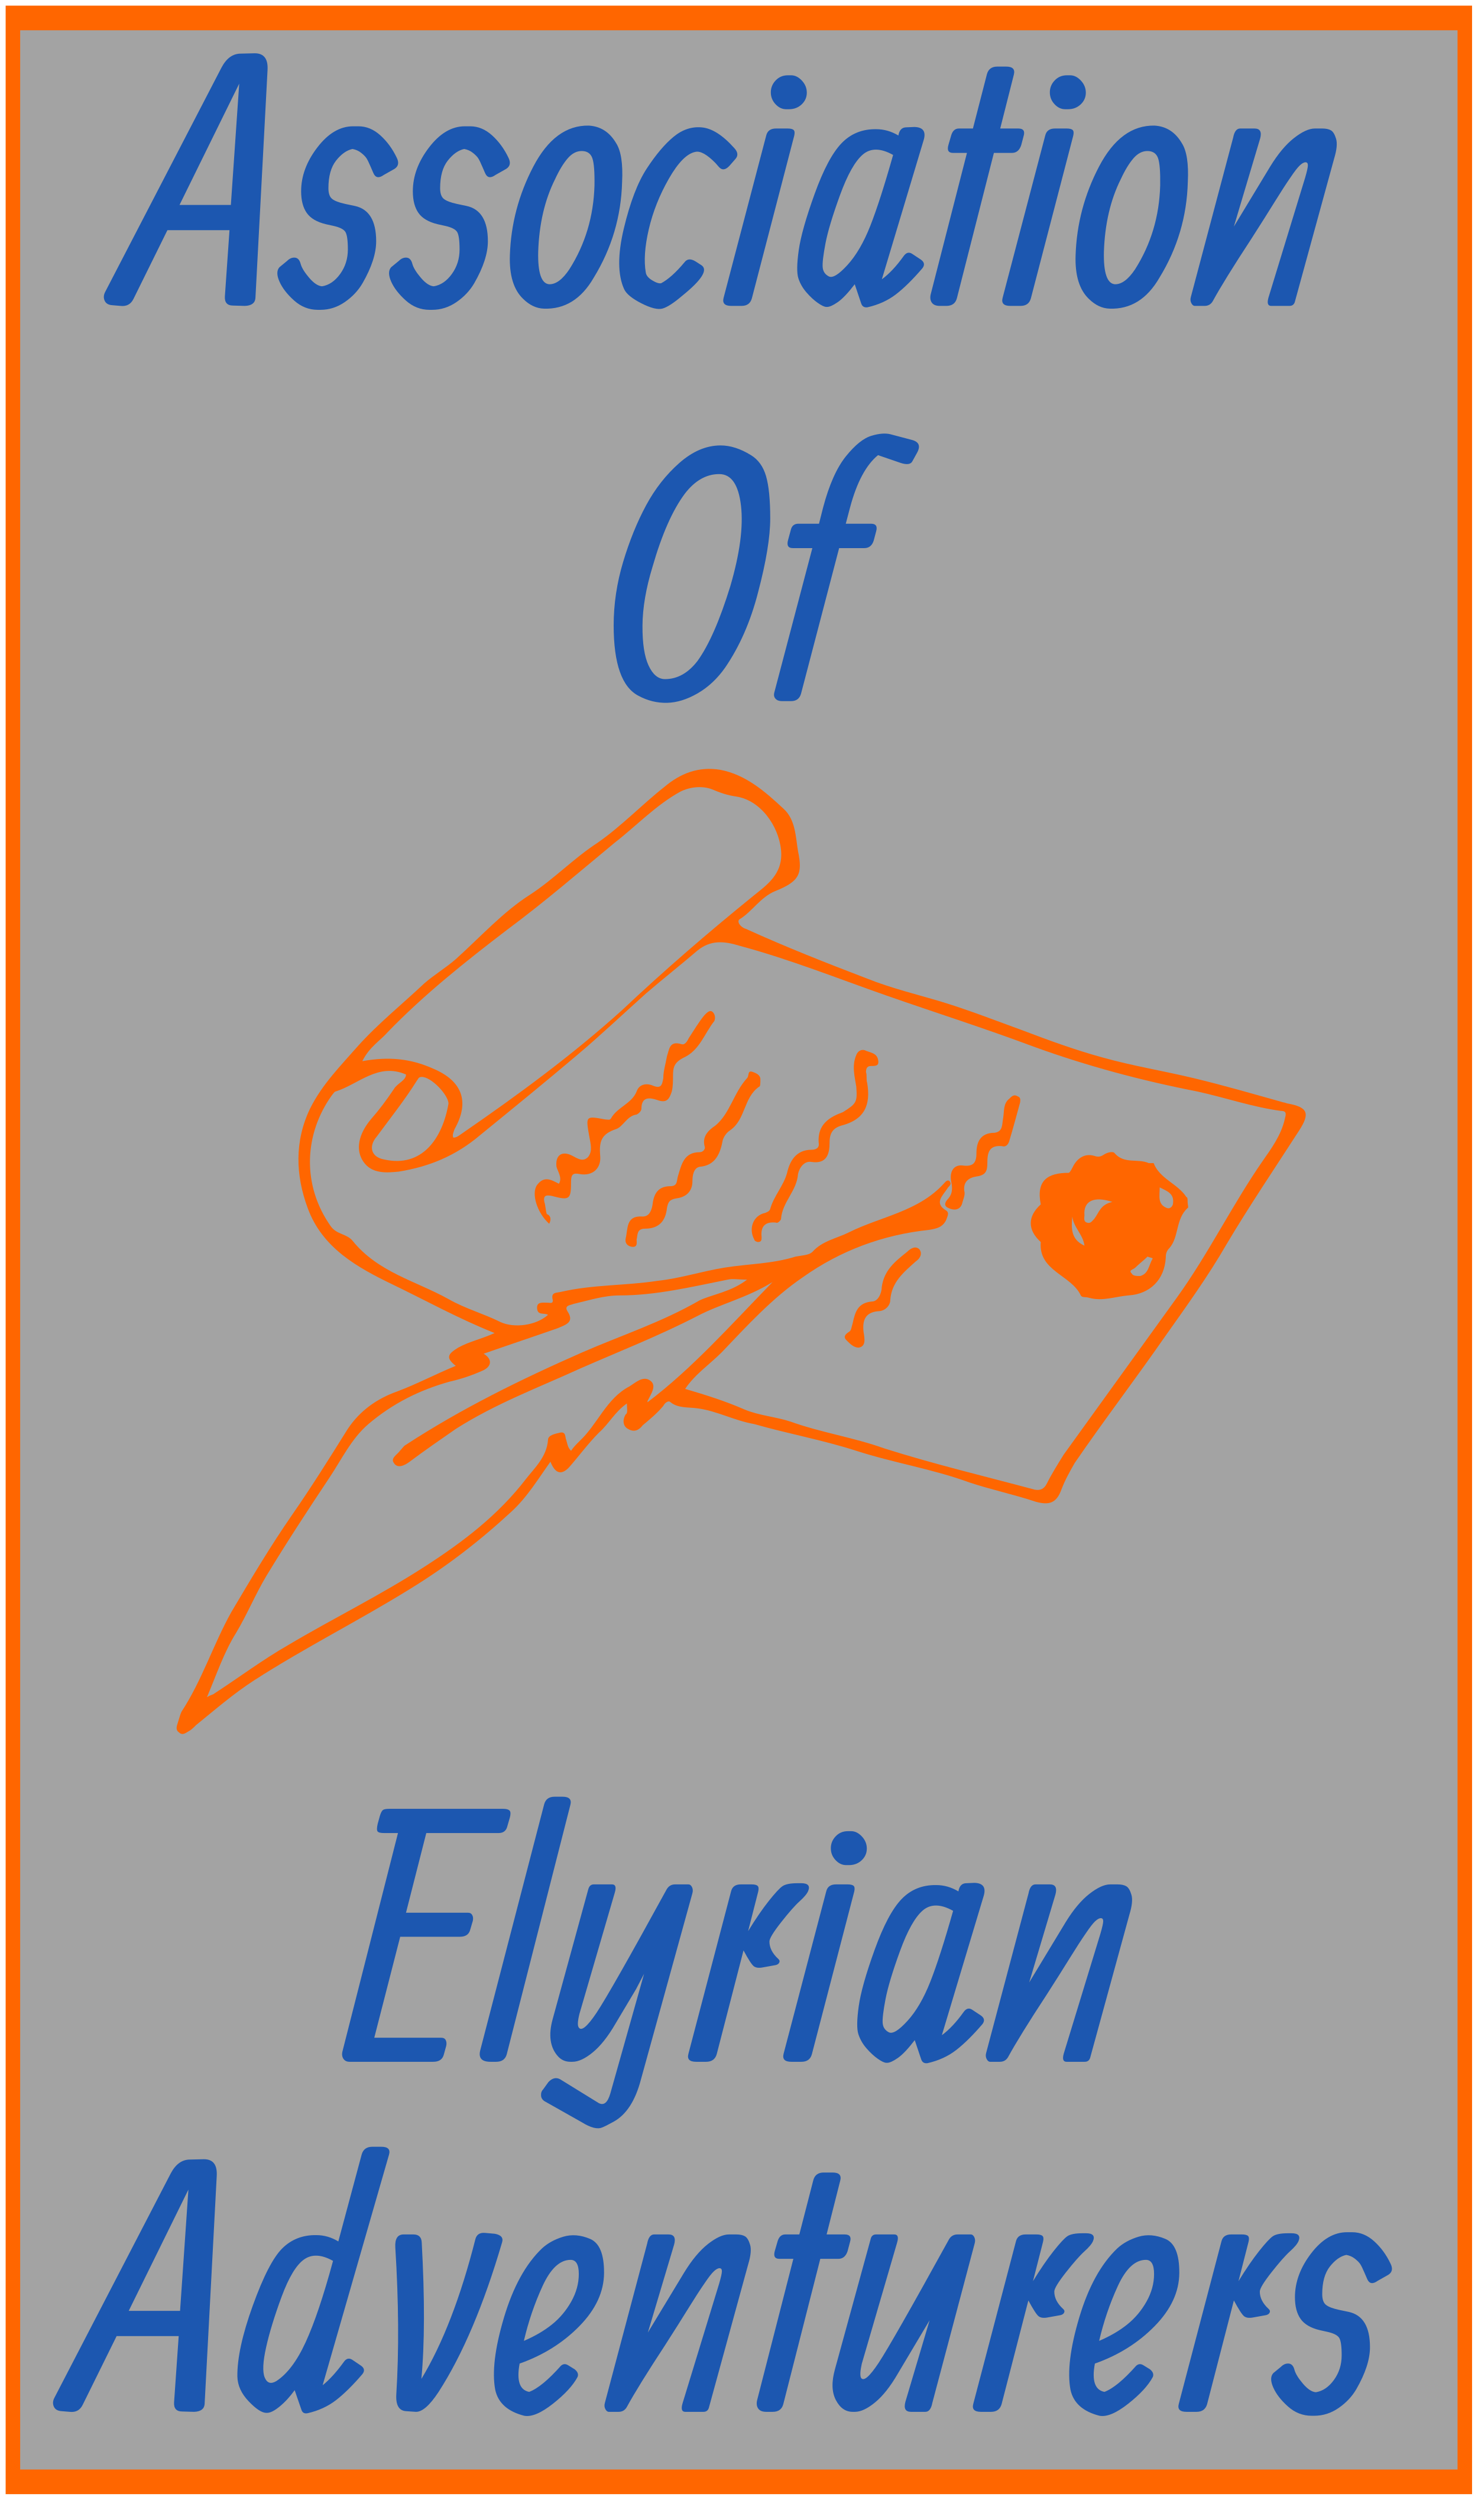 <?xml version="1.0" encoding="UTF-8"?>
<!-- Generator: SketchAPI 5.1.95 <https://api.sketch.io/> -->
<svg version="1.1" xmlns="http://www.w3.org/2000/svg" xmlns:xlink="http://www.w3.org/1999/xlink" xmlns:sketchjs="https://sketch.io/dtd/" style="" sketchjs:metadata="eyJ0aXRsZSI6IkxvZ29NYWtyIiwiZGVzY3JpcHRpb24iOiJtYWRlIHdpdGggaHR0cDovL2xvZ29tYWtyLmNvbSIsIm1ldGFkYXRhIjp7InVzZXJBZ2VudCI6eyJ1c2VyQWdlbnQiOiJNb3ppbGxhLzUuMCAoV2luZG93cyBOVCA2LjE7IFdpbjY0OyB4NjQpIEFwcGxlV2ViS2l0LzUzNy4zNiAoS0hUTUwsIGxpa2UgR2Vja28pIENocm9tZS82NC4wLjMyODIuMTg2IFNhZmFyaS81MzcuMzYiLCJlZGdlIjpmYWxzZSwiZmlyZWZveCI6ZmFsc2UsImllIjpmYWxzZSwib3BlcmEiOmZhbHNlLCJjaHJvbWUiOnRydWUsInNhZmFyaSI6ZmFsc2UsImJsYWNrYmVycnkiOmZhbHNlLCJtYWMiOmZhbHNlLCJ3aW5kb3dzIjp0cnVlLCJsaW51eCI6ZmFsc2UsImFuZHJvaWQiOmZhbHNlLCJpb3MiOmZhbHNlLCJfbW9iaWxlIjpmYWxzZSwiY29yZG92YSI6ZmFsc2UsInBoYW50b20iOmZhbHNlLCJjaHJvbWVBcHAiOmZhbHNlLCJub2RlIjpmYWxzZSwibm9kZXdlYmtpdCI6ZmFsc2UsImxhbmciOiJlbi11cyIsImhpc3RvcnkiOnRydWUsImNob29zZUVudHJ5IjpmYWxzZSwiY2FudmFzIjp0cnVlLCJjc3NCYWNrZ3JvdW5kQmxlbmRNb2RlIjoiYmFja2dyb3VuZEJsZW5kTW9kZSIsImNzc0JhY2tncm91bmRDbGlwIjoiYmFja2dyb3VuZENsaXAiLCJjc3NGaWx0ZXIiOiJmaWx0ZXIiLCJjc3NUZXh0RmlsbENvbG9yIjoid2Via2l0VGV4dEZpbGxDb2xvciIsImNzc1RyYW5zZm9ybSI6InRyYW5zZm9ybSIsImNzc1RyYW5zZm9ybU9yaWdpbiI6InRyYW5zZm9ybU9yaWdpbiIsImN0eF9pbWFnZVNtb290aGluZyI6dHJ1ZSwiY3R4X2xpbmVEYXNoIjp0cnVlLCJjdHhfYmxpcCI6dHJ1ZSwiZ2NvIjp7InNvdXJjZS1vdmVyIjp0cnVlLCJzb3VyY2UtaW4iOnRydWUsInNvdXJjZS1vdXQiOnRydWUsInNvdXJjZS1hdG9wIjp0cnVlLCJkZXN0aW5hdGlvbi1vdmVyIjp0cnVlLCJkZXN0aW5hdGlvbi1pbiI6dHJ1ZSwiZGVzdGluYXRpb24tb3V0Ijp0cnVlLCJkZXN0aW5hdGlvbi1hdG9wIjp0cnVlLCJsaWdodGVyIjp0cnVlLCJjb3B5Ijp0cnVlLCJ4b3IiOnRydWUsIl9fY29tcG9zaXRlIjp0cnVlLCJub3JtYWwiOnRydWUsIm11bHRpcGx5Ijp0cnVlLCJzY3JlZW4iOnRydWUsIm92ZXJsYXkiOnRydWUsImRhcmtlbiI6dHJ1ZSwibGlnaHRlbiI6dHJ1ZSwiY29sb3ItZG9kZ2UiOnRydWUsImNvbG9yLWJ1cm4iOnRydWUsImhhcmQtbGlnaHQiOnRydWUsInNvZnQtbGlnaHQiOnRydWUsImRpZmZlcmVuY2UiOnRydWUsImV4Y2x1c2lvbiI6dHJ1ZSwiaHVlIjp0cnVlLCJzYXR1cmF0aW9uIjp0cnVlLCJjb2xvciI6dHJ1ZSwibHVtaW5vc2l0eSI6dHJ1ZSwiX19ibGVuZCI6dHJ1ZX0sIl9waXhlbFJhdGlvIjoxLCJwaXhlbFJhdGlvIjoxLCJpZGIiOnRydWUsImluY29nbml0byI6ZmFsc2UsImlvX2Jsb2IiOnRydWUsImlkYl9ibG9iIjp0cnVlLCJjbGlwYm9hcmQiOnRydWV9fSwiY2xpcFBhdGgiOnsiZW5hYmxlZCI6dHJ1ZX0sImV4cG9ydERQSSI6NzIsImV4cG9ydEZvcm1hdCI6InBuZyIsImV4cG9ydFF1YWxpdHkiOjAuOTUsInNjYWxlIjoxLCJ1bml0cyI6IiUiLCJ3aWR0aCI6MTAwLCJoZWlnaHQiOjEwMCwicGFnZXMiOnsibGVuZ3RoIjoxLCJkYXRhIjpbeyJ3aWR0aCI6MTAwLCJoZWlnaHQiOjEwMH1dfX0=" width="261.824" height="442.822" viewBox="834.714 150.818 261.824 442.822" sketchjs:version="5.1.95">
<path sketchjs:tool="square" style="fill: #a3a3a3; stroke: #ff6600; mix-blend-mode: source-over; paint-order: stroke fill markers; fill-opacity: 1; fill-rule: nonzero; stroke-alignment: center; stroke-dasharray: none; stroke-dashoffset: 0; stroke-linecap: round; stroke-linejoin: miter; stroke-miterlimit: 4; stroke-opacity: 1; stroke-width: 2; vector-effect: non-scaling-stroke;" d="M0 0 L200 0 200 200 0 200 z" transform="matrix(1.286,0,0,2.182,837,154)"/>
<g sketchjs:tool="fancyText" style="fill: #1c57b0; mix-blend-mode: source-over; fill-opacity: 1; fill-rule: nonzero;" transform="matrix(1,0,0,1,711,147)">
	<g sketchjs:uid="1" style="">
		<g sketchjs:uid="2" style="">
			<path d=" M 166.091 18.633 L 155.517 40.114 L 164.611 40.114 L 166.091 18.633 Z Z M 164.369 44.586 L 153.372 44.586 L 147.36 56.761 L 147.36 56.761 Q 146.665 58.181 145.063 58 L 145.063 58 L 143.643 57.879 L 143.643 57.879 Q 142.586 57.819 142.254 57.079 L 142.254 57.079 L 142.254 57.079 Q 141.921 56.338 142.344 55.523 L 142.344 55.523 L 162.949 15.793 L 162.949 15.793 Q 164.248 13.316 166.363 13.316 L 166.363 13.316 L 168.841 13.255 L 168.841 13.255 Q 171.288 13.255 171.107 16.246 L 171.107 16.246 L 168.961 56.64 L 168.961 56.64 Q 168.841 57.94 167.088 58 L 167.088 58 L 165.004 57.94 L 165.004 57.94 Q 163.433 57.94 163.553 56.278 L 163.553 56.278 L 164.369 44.586 Z Z M 186.273 26.186 L 186.273 26.186 L 187.21 26.186 L 187.21 26.186 Q 189.325 26.186 191.107 27.803 L 191.107 27.803 L 191.107 27.803 Q 192.89 29.419 194.008 31.776 L 194.008 31.776 L 194.008 31.776 Q 194.642 33.075 193.585 33.739 L 193.585 33.739 L 191.711 34.797 L 191.711 34.797 Q 190.412 35.733 189.868 34.495 L 189.868 34.495 L 189.868 34.495 Q 189.808 34.374 189.37 33.347 L 189.37 33.347 L 189.37 33.347 Q 188.932 32.319 188.66 31.881 L 188.66 31.881 L 188.66 31.881 Q 188.388 31.443 187.708 30.899 L 187.708 30.899 L 187.708 30.899 Q 187.028 30.356 186.152 30.205 L 186.152 30.205 L 186.152 30.205 Q 184.611 30.537 183.252 32.259 L 183.252 32.259 L 183.252 32.259 Q 181.892 33.981 181.892 37.153 L 181.892 37.153 L 181.892 37.153 Q 181.892 38.513 182.542 39.042 L 182.542 39.042 L 182.542 39.042 Q 183.191 39.57 184.853 39.933 L 184.853 39.933 L 186.575 40.296 L 186.575 40.296 Q 190.352 41.111 190.352 46.549 L 190.352 46.549 L 190.352 46.549 Q 190.352 49.782 187.935 53.982 L 187.935 53.982 L 187.935 53.982 Q 186.787 55.946 184.793 57.32 L 184.793 57.32 L 184.793 57.32 Q 182.799 58.695 180.472 58.695 L 180.472 58.695 L 180.019 58.695 L 180.019 58.695 Q 177.663 58.695 175.82 57.048 L 175.82 57.048 L 175.82 57.048 Q 173.977 55.402 173.221 53.695 L 173.221 53.695 L 173.221 53.695 Q 172.466 51.988 173.221 51.142 L 173.221 51.142 L 174.581 50.024 L 174.581 50.024 Q 175.215 49.389 175.956 49.45 L 175.956 49.45 L 175.956 49.45 Q 176.696 49.51 176.968 50.538 L 176.968 50.538 L 176.968 50.538 Q 177.24 51.565 178.478 53.015 L 178.478 53.015 L 178.478 53.015 Q 179.717 54.465 180.774 54.526 L 180.774 54.526 L 180.774 54.526 Q 182.617 54.223 183.977 52.335 L 183.977 52.335 L 183.977 52.335 Q 185.337 50.447 185.337 48 L 185.337 48 L 185.337 48 Q 185.337 45.552 184.883 44.873 L 184.883 44.873 L 184.883 44.873 Q 184.43 44.193 182.799 43.83 L 182.799 43.83 L 181.439 43.528 L 181.439 43.528 Q 179.052 42.954 178.055 41.534 L 178.055 41.534 L 178.055 41.534 Q 177.058 40.114 177.058 37.697 L 177.058 37.697 L 177.058 37.697 Q 177.058 33.679 179.929 29.933 L 179.929 29.933 L 179.929 29.933 Q 182.799 26.186 186.273 26.186 Z Z M 206.062 26.186 L 206.062 26.186 L 206.999 26.186 L 206.999 26.186 Q 209.114 26.186 210.896 27.803 L 210.896 27.803 L 210.896 27.803 Q 212.679 29.419 213.797 31.776 L 213.797 31.776 L 213.797 31.776 Q 214.431 33.075 213.374 33.739 L 213.374 33.739 L 211.5 34.797 L 211.5 34.797 Q 210.201 35.733 209.658 34.495 L 209.658 34.495 L 209.658 34.495 Q 209.597 34.374 209.159 33.347 L 209.159 33.347 L 209.159 33.347 Q 208.721 32.319 208.449 31.881 L 208.449 31.881 L 208.449 31.881 Q 208.177 31.443 207.497 30.899 L 207.497 30.899 L 207.497 30.899 Q 206.818 30.356 205.941 30.205 L 205.941 30.205 L 205.941 30.205 Q 204.401 30.537 203.041 32.259 L 203.041 32.259 L 203.041 32.259 Q 201.681 33.981 201.681 37.153 L 201.681 37.153 L 201.681 37.153 Q 201.681 38.513 202.331 39.042 L 202.331 39.042 L 202.331 39.042 Q 202.981 39.57 204.642 39.933 L 204.642 39.933 L 206.364 40.296 L 206.364 40.296 Q 210.141 41.111 210.141 46.549 L 210.141 46.549 L 210.141 46.549 Q 210.141 49.782 207.724 53.982 L 207.724 53.982 L 207.724 53.982 Q 206.576 55.946 204.582 57.32 L 204.582 57.32 L 204.582 57.32 Q 202.588 58.695 200.261 58.695 L 200.261 58.695 L 199.808 58.695 L 199.808 58.695 Q 197.452 58.695 195.609 57.048 L 195.609 57.048 L 195.609 57.048 Q 193.766 55.402 193.01 53.695 L 193.01 53.695 L 193.01 53.695 Q 192.255 51.988 193.01 51.142 L 193.01 51.142 L 194.37 50.024 L 194.37 50.024 Q 195.005 49.389 195.745 49.45 L 195.745 49.45 L 195.745 49.45 Q 196.485 49.51 196.757 50.538 L 196.757 50.538 L 196.757 50.538 Q 197.029 51.565 198.267 53.015 L 198.267 53.015 L 198.267 53.015 Q 199.506 54.465 200.564 54.526 L 200.564 54.526 L 200.564 54.526 Q 202.407 54.223 203.766 52.335 L 203.766 52.335 L 203.766 52.335 Q 205.126 50.447 205.126 48 L 205.126 48 L 205.126 48 Q 205.126 45.552 204.672 44.873 L 204.672 44.873 L 204.672 44.873 Q 204.219 44.193 202.588 43.83 L 202.588 43.83 L 201.228 43.528 L 201.228 43.528 Q 198.841 42.954 197.844 41.534 L 197.844 41.534 L 197.844 41.534 Q 196.847 40.114 196.847 37.697 L 196.847 37.697 L 196.847 37.697 Q 196.847 33.679 199.718 29.933 L 199.718 29.933 L 199.718 29.933 Q 202.588 26.186 206.062 26.186 Z Z M 214.038 49.027 L 214.038 49.027 L 214.038 49.027 Q 214.31 40.749 218.177 33.347 L 218.177 33.347 L 218.177 33.347 Q 222.045 25.945 228.027 26.065 L 228.027 26.065 L 228.027 26.065 Q 231.139 26.247 232.861 29.177 L 232.861 29.177 L 232.861 29.177 Q 234.16 31.202 233.918 36.036 L 233.918 36.036 L 233.918 36.036 Q 233.676 45.19 228.903 52.985 L 228.903 52.985 L 228.903 52.985 Q 225.61 58.695 220.051 58.483 L 220.051 58.483 L 220.051 58.483 Q 218.087 58.423 216.395 56.761 L 216.395 56.761 L 216.395 56.761 Q 213.857 54.344 214.038 49.027 Z Z M 224.582 51.504 L 224.582 51.504 L 224.582 51.504 Q 228.782 44.888 229.024 36.7 L 229.024 36.7 L 229.024 36.7 Q 229.084 33.075 228.646 31.836 L 228.646 31.836 L 228.646 31.836 Q 228.208 30.597 226.818 30.567 L 226.818 30.567 L 226.818 30.567 Q 225.428 30.537 224.28 31.866 L 224.28 31.866 L 224.28 31.866 Q 223.132 33.196 222.045 35.552 L 222.045 35.552 L 222.045 35.552 Q 219.295 41.051 219.054 48.423 L 219.054 48.423 L 219.054 48.423 Q 218.933 53.982 220.987 54.163 L 220.987 54.163 L 220.987 54.163 Q 222.77 54.223 224.582 51.504 Z Z M 253.768 30.023 L 253.768 30.023 L 253.768 30.023 Q 254.765 31.081 254.009 31.957 L 254.009 31.957 L 252.982 33.135 L 252.982 33.135 Q 251.925 34.313 251.109 33.437 L 251.109 33.437 L 250.444 32.682 L 250.444 32.682 Q 248.209 30.416 246.909 30.718 L 246.909 30.718 L 246.909 30.718 Q 244.674 31.141 242.196 35.477 L 242.196 35.477 L 242.196 35.477 Q 239.719 39.812 238.646 44.42 L 238.646 44.42 L 238.646 44.42 Q 237.574 49.027 238.118 52.109 L 238.118 52.109 L 238.118 52.109 Q 238.238 52.864 239.266 53.483 L 239.266 53.483 L 239.266 53.483 Q 240.293 54.103 240.837 53.982 L 240.837 53.982 L 240.837 53.982 Q 242.71 52.985 244.976 50.266 L 244.976 50.266 L 244.976 50.266 Q 245.671 49.329 246.97 50.145 L 246.97 50.145 L 247.906 50.749 L 247.906 50.749 Q 249.87 51.927 244.553 56.217 L 244.553 56.217 L 244.553 56.217 Q 242.317 58.121 241.078 58.468 L 241.078 58.468 L 241.078 58.468 Q 239.84 58.816 237.347 57.547 L 237.347 57.547 L 237.347 57.547 Q 234.855 56.278 234.281 55.039 L 234.281 55.039 L 234.281 55.039 Q 232.559 51.263 234.22 44.299 L 234.22 44.299 L 234.22 44.299 Q 235.882 37.335 238.299 33.649 L 238.299 33.649 L 238.299 33.649 Q 240.716 29.963 243.042 28.044 L 243.042 28.044 L 243.042 28.044 Q 245.369 26.126 248.057 26.383 L 248.057 26.383 L 248.057 26.383 Q 250.746 26.64 253.768 30.023 Z Z M 263.285 17.153 L 263.285 17.153 L 263.859 17.153 L 263.859 17.153 Q 264.886 17.153 265.762 18.089 L 265.762 18.089 L 265.762 18.089 Q 266.638 19.026 266.638 20.234 L 266.638 20.234 L 266.638 20.234 Q 266.638 21.443 265.732 22.304 L 265.732 22.304 L 265.732 22.304 Q 264.825 23.165 263.466 23.165 L 263.466 23.165 L 262.982 23.165 L 262.982 23.165 Q 261.925 23.165 261.094 22.274 L 261.094 22.274 L 261.094 22.274 Q 260.263 21.383 260.263 20.174 L 260.263 20.174 L 260.263 20.174 Q 260.263 18.966 261.124 18.059 L 261.124 18.059 L 261.124 18.059 Q 261.985 17.153 263.285 17.153 Z Z M 264.402 27.878 L 264.402 27.878 L 256.91 56.64 L 256.91 56.64 Q 256.547 58 255.067 58 L 255.067 58 L 253.254 58 L 253.254 58 Q 251.532 58 251.894 56.58 L 251.894 56.58 L 259.448 27.818 L 259.448 27.818 Q 259.75 26.579 261.17 26.579 L 261.17 26.579 L 263.224 26.579 L 263.224 26.579 Q 264.04 26.579 264.312 26.851 L 264.312 26.851 L 264.312 26.851 Q 264.584 27.123 264.402 27.878 Z Z M 282.862 27.818 L 282.862 27.818 L 282.862 27.818 Q 283.104 26.368 284.282 26.368 L 284.282 26.368 L 285.702 26.307 L 285.702 26.307 Q 287.968 26.368 287.364 28.543 L 287.364 28.543 L 279.932 53.287 L 279.932 53.287 Q 281.865 51.867 283.769 49.208 L 283.769 49.208 L 283.769 49.208 Q 284.463 48.211 285.309 48.785 L 285.309 48.785 L 286.82 49.782 L 286.82 49.782 Q 287.787 50.447 287.122 51.323 L 287.122 51.323 L 287.122 51.323 Q 284.584 54.284 282.454 55.93 L 282.454 55.93 L 282.454 55.93 Q 280.324 57.577 277.394 58.242 L 277.394 58.242 L 277.394 58.242 Q 276.548 58.363 276.276 57.577 L 276.276 57.577 L 275.128 54.163 L 275.128 54.163 Q 273.375 56.459 272.137 57.32 L 272.137 57.32 L 272.137 57.32 Q 270.898 58.181 270.233 58.181 L 270.233 58.181 L 270.113 58.181 L 270.113 58.181 Q 269.599 58.181 268.587 57.471 L 268.587 57.471 L 268.587 57.471 Q 267.575 56.761 266.578 55.613 L 266.578 55.613 L 266.578 55.613 Q 265.581 54.465 265.143 53.106 L 265.143 53.106 L 265.143 53.106 Q 264.705 51.746 265.203 48.166 L 265.203 48.166 L 265.203 48.166 Q 265.702 44.586 268.028 38.15 L 268.028 38.15 L 268.028 38.15 Q 270.354 31.715 272.801 29.177 L 272.801 29.177 L 272.801 29.177 Q 275.249 26.64 278.935 26.7 L 278.935 26.7 L 278.935 26.7 Q 280.989 26.7 282.862 27.818 Z Z M 281.926 31.262 L 281.926 31.262 L 281.926 31.262 Q 278.632 29.419 276.563 31.186 L 276.563 31.186 L 276.563 31.186 Q 274.493 32.954 272.514 38.392 L 272.514 38.392 L 272.514 38.392 Q 270.536 43.83 269.946 46.927 L 269.946 46.927 L 269.946 46.927 Q 269.357 50.024 269.448 51.142 L 269.448 51.142 L 269.448 51.142 Q 269.539 52.26 270.536 52.773 L 270.536 52.773 L 270.536 52.773 Q 271.533 53.287 273.844 50.749 L 273.844 50.749 L 273.844 50.749 Q 276.155 48.211 277.892 43.8 L 277.892 43.8 L 277.892 43.8 Q 279.629 39.389 281.926 31.262 Z Z M 303.316 17.032 L 303.316 17.032 L 300.899 26.579 L 304.102 26.579 L 304.102 26.579 Q 305.461 26.579 305.038 27.939 L 305.038 27.939 L 304.615 29.54 L 304.615 29.54 Q 304.162 30.899 302.984 30.899 L 302.984 30.899 L 299.781 30.899 L 293.225 56.64 L 293.225 56.64 Q 292.862 58 291.352 58 L 291.352 58 L 290.204 58 L 290.204 58 Q 289.207 58 288.799 57.441 L 288.799 57.441 L 288.799 57.441 Q 288.391 56.882 288.572 56.006 L 288.572 56.006 L 295.008 30.899 L 292.53 30.899 L 292.53 30.899 Q 291.291 30.899 291.745 29.419 L 291.745 29.419 L 292.228 27.757 L 292.228 27.757 Q 292.591 26.579 293.588 26.579 L 293.588 26.579 L 296.065 26.579 L 298.542 16.972 L 298.542 16.972 Q 298.905 15.612 300.385 15.612 L 300.385 15.612 L 301.956 15.612 L 301.956 15.612 Q 303.679 15.612 303.316 17.032 Z Z M 312.712 17.153 L 312.712 17.153 L 313.286 17.153 L 313.286 17.153 Q 314.313 17.153 315.189 18.089 L 315.189 18.089 L 315.189 18.089 Q 316.066 19.026 316.066 20.234 L 316.066 20.234 L 316.066 20.234 Q 316.066 21.443 315.159 22.304 L 315.159 22.304 L 315.159 22.304 Q 314.253 23.165 312.893 23.165 L 312.893 23.165 L 312.41 23.165 L 312.41 23.165 Q 311.352 23.165 310.522 22.274 L 310.522 22.274 L 310.522 22.274 Q 309.691 21.383 309.691 20.174 L 309.691 20.174 L 309.691 20.174 Q 309.691 18.966 310.552 18.059 L 310.552 18.059 L 310.552 18.059 Q 311.413 17.153 312.712 17.153 Z Z M 313.83 27.878 L 313.83 27.878 L 306.337 56.64 L 306.337 56.64 Q 305.975 58 304.494 58 L 304.494 58 L 302.682 58 L 302.682 58 Q 300.959 58 301.322 56.58 L 301.322 56.58 L 308.875 27.818 L 308.875 27.818 Q 309.177 26.579 310.597 26.579 L 310.597 26.579 L 312.652 26.579 L 312.652 26.579 Q 313.467 26.579 313.739 26.851 L 313.739 26.851 L 313.739 26.851 Q 314.011 27.123 313.83 27.878 Z Z M 314.253 49.027 L 314.253 49.027 L 314.253 49.027 Q 314.525 40.749 318.392 33.347 L 318.392 33.347 L 318.392 33.347 Q 322.259 25.945 328.241 26.065 L 328.241 26.065 L 328.241 26.065 Q 331.353 26.247 333.075 29.177 L 333.075 29.177 L 333.075 29.177 Q 334.374 31.202 334.133 36.036 L 334.133 36.036 L 334.133 36.036 Q 333.891 45.19 329.117 52.985 L 329.117 52.985 L 329.117 52.985 Q 325.824 58.695 320.265 58.483 L 320.265 58.483 L 320.265 58.483 Q 318.301 58.423 316.609 56.761 L 316.609 56.761 L 316.609 56.761 Q 314.072 54.344 314.253 49.027 Z Z M 324.797 51.504 L 324.797 51.504 L 324.797 51.504 Q 328.997 44.888 329.238 36.7 L 329.238 36.7 L 329.238 36.7 Q 329.299 33.075 328.861 31.836 L 328.861 31.836 L 328.861 31.836 Q 328.422 30.597 327.033 30.567 L 327.033 30.567 L 327.033 30.567 Q 325.643 30.537 324.495 31.866 L 324.495 31.866 L 324.495 31.866 Q 323.347 33.196 322.259 35.552 L 322.259 35.552 L 322.259 35.552 Q 319.51 41.051 319.268 48.423 L 319.268 48.423 L 319.268 48.423 Q 319.147 53.982 321.202 54.163 L 321.202 54.163 L 321.202 54.163 Q 322.984 54.223 324.797 51.504 Z Z M 346.943 28.362 L 342.29 43.951 L 348.725 33.316 L 348.725 33.316 Q 350.78 29.963 352.94 28.271 L 352.94 28.271 L 352.94 28.271 Q 355.1 26.579 356.641 26.579 L 356.641 26.579 L 357.94 26.579 L 357.94 26.579 Q 358.937 26.579 359.496 26.911 L 359.496 26.911 L 359.496 26.911 Q 360.055 27.244 360.402 28.422 L 360.402 28.422 L 360.402 28.422 Q 360.75 29.6 360.055 31.896 L 360.055 31.896 L 353.136 57.124 L 353.136 57.124 Q 352.955 58 352.139 58 L 352.139 58 L 348.906 58 L 348.906 58 Q 348 58 348.423 56.52 L 348.423 56.52 L 354.919 35.28 L 354.919 35.28 Q 355.402 33.619 355.402 33.09 L 355.402 33.09 L 355.402 33.09 Q 355.402 32.561 354.979 32.561 L 354.979 32.561 L 354.979 32.561 Q 354.556 32.561 353.967 33.12 L 353.967 33.12 L 353.967 33.12 Q 353.378 33.679 352.381 35.159 L 352.381 35.159 L 352.381 35.159 Q 351.203 36.851 349.541 39.54 L 349.541 39.54 L 349.541 39.54 Q 347.879 42.229 345.341 46.187 L 345.341 46.187 L 345.341 46.187 Q 340.568 53.468 338.574 57.124 L 338.574 57.124 L 338.574 57.124 Q 338.09 58 337.093 58 L 337.093 58 L 335.371 58 L 335.371 58 Q 335.009 58 334.752 57.501 L 334.752 57.501 L 334.752 57.501 Q 334.495 57.003 334.676 56.399 L 334.676 56.399 L 342.169 28.18 L 342.169 28.18 Q 342.471 26.579 343.408 26.579 L 343.408 26.579 L 345.946 26.579 L 345.946 26.579 Q 347.426 26.579 346.943 28.362 L 346.943 28.362 Z" sketchjs:uid="3" style="paint-order: stroke fill markers;"/>
		</g>
	</g>
</g>
<g sketchjs:tool="fancyText" style="fill: #1c57b0; mix-blend-mode: source-over; fill-opacity: 1; fill-rule: nonzero;" transform="matrix(1,-7.350356717430472e-15,7.350356717430472e-15,1,711,217)">
	<g sketchjs:uid="1" style="">
		<g sketchjs:uid="2" style="">
			<path d=" M 232.423 44.586 L 232.423 44.586 L 232.423 44.586 Q 232.423 38.936 234.1 33.347 L 234.1 33.347 L 234.1 33.347 Q 235.777 27.757 238.163 23.331 L 238.163 23.331 L 238.163 23.331 Q 240.55 18.905 244.07 15.808 L 244.07 15.808 L 244.07 15.808 Q 247.59 12.712 251.366 12.712 L 251.366 12.712 L 251.366 12.712 Q 253.964 12.712 256.744 14.434 L 256.744 14.434 L 256.744 14.434 Q 258.678 15.612 259.418 18.15 L 259.418 18.15 L 259.418 18.15 Q 260.158 20.688 260.158 25.643 L 260.158 25.643 L 260.158 25.643 Q 260.158 30.597 257.983 38.815 L 257.983 38.815 L 257.983 38.815 Q 256.019 46.429 252.182 52.048 L 252.182 52.048 L 252.182 52.048 Q 250.127 54.979 247.318 56.61 L 247.318 56.61 L 247.318 56.61 Q 244.508 58.242 241.879 58.302 L 241.879 58.302 L 241.879 58.302 Q 239.251 58.363 236.834 57.063 L 236.834 57.063 L 236.834 57.063 Q 232.423 54.797 232.423 44.586 Z Z M 239.311 34.193 L 239.311 34.193 L 239.311 34.193 Q 237.559 39.933 237.529 44.631 L 237.529 44.631 L 237.529 44.631 Q 237.499 49.329 238.617 51.716 L 238.617 51.716 L 238.617 51.716 Q 239.734 54.103 241.517 54.103 L 241.517 54.103 L 241.517 54.103 Q 244.81 54.103 247.287 50.87 L 247.287 50.87 L 247.287 50.87 Q 250.309 46.67 253.088 37.637 L 253.088 37.637 L 253.088 37.637 Q 255.626 28.966 254.977 23.377 L 254.977 23.377 L 254.977 23.377 Q 254.327 17.787 251.124 17.787 L 251.124 17.787 L 251.124 17.787 Q 247.71 17.787 245.052 21.232 L 245.052 21.232 L 245.052 21.232 Q 241.789 25.582 239.311 34.193 Z Z M 263.844 58 L 263.844 58 L 262.243 58 L 262.243 58 Q 261.487 58 261.11 57.592 L 261.11 57.592 L 261.11 57.592 Q 260.732 57.184 260.853 56.58 L 260.853 56.58 L 267.62 30.899 L 264.146 30.899 L 264.146 30.899 Q 262.907 30.899 263.33 29.419 L 263.33 29.419 L 263.783 27.757 L 263.783 27.757 Q 264.025 26.579 265.143 26.579 L 265.143 26.579 L 268.799 26.579 L 269.524 23.709 L 269.524 23.709 Q 271.125 17.666 273.572 14.63 L 273.572 14.63 L 273.572 14.63 Q 276.019 11.594 278.134 10.99 L 278.134 10.99 L 278.134 10.99 Q 280.038 10.415 281.397 10.718 L 281.397 10.718 L 285.174 11.715 L 285.174 11.715 Q 287.168 12.198 286.171 14.011 L 286.171 14.011 L 285.355 15.491 L 285.355 15.491 Q 284.932 16.367 283.21 15.793 L 283.21 15.793 L 279.252 14.434 L 279.252 14.434 Q 276.08 17.032 274.297 23.709 L 274.297 23.709 L 273.542 26.579 L 278.013 26.579 L 278.013 26.579 Q 279.313 26.579 278.92 27.939 L 278.92 27.939 L 278.497 29.54 L 278.497 29.54 Q 278.074 30.899 276.835 30.899 L 276.835 30.899 L 272.364 30.899 L 265.626 56.64 L 265.626 56.64 Q 265.264 58 263.844 58 Z" sketchjs:uid="3" style="paint-order: stroke fill markers;"/>
		</g>
	</g>
</g>
<g sketchjs:tool="clipart" style="mix-blend-mode: source-over;" transform="matrix(2.15,0,0,2.15,859.336,264.808)">
	<path d="M40.2,62.6c-1,0.7-1.5,1.7-2.3,2.4c-0.9,0.9-1.7,2-2.5,2.9c-0.6,0.6-1.1,0.5-1.5-0.5c-1,1.4-1.9,2.9-3.2,4.1  c-2.6,2.4-5.3,4.5-8.4,6.4c-4.2,2.6-8.6,4.8-12.8,7.5c-1.7,1.1-3.2,2.4-4.8,3.7c-0.2,0.2-0.4,0.4-0.6,0.5c-0.2,0.1-0.5,0.4-0.8,0.1  c-0.3-0.2-0.2-0.5-0.1-0.8c0.1-0.3,0.2-0.7,0.3-0.9c1.7-2.6,2.6-5.5,4.1-8.2c1.6-2.7,3.2-5.4,5-8c1.6-2.3,3.1-4.7,4.6-7.1  c1-1.5,2.4-2.5,4.1-3.1c1.6-0.6,3.1-1.4,4.8-2.1c-0.9-0.7-0.6-1,0.2-1.5c0.9-0.5,1.9-0.7,3-1.2c-3-1.2-5.7-2.7-8.4-4  c-2.9-1.4-5.8-3-7-6.3c-1-2.7-1.1-5.5,0.2-8.2c1-2,2.5-3.5,3.9-5.1c1.7-1.9,3.7-3.5,5.5-5.2c0.8-0.7,1.8-1.3,2.6-2  c2-1.8,3.9-3.9,6.1-5.3c2-1.3,3.6-3,5.6-4.3c2-1.4,3.6-3.1,5.5-4.6c1.3-1.1,2.8-1.7,4.6-1.4c2.1,0.4,3.7,1.8,5.2,3.2  c1,0.9,1,2.3,1.2,3.5c0.4,1.9,0.1,2.5-1.9,3.3c-1.2,0.5-1.9,1.7-2.9,2.3c-0.3,0.2,0.1,0.7,0.5,0.8c3.3,1.5,6.6,2.8,10,4.1  c2,0.8,4.1,1.3,6.1,1.9c2.3,0.7,4.6,1.6,6.8,2.4c2.1,0.8,4.3,1.6,6.5,2.2c2.5,0.7,5,1.1,7.5,1.7c2.5,0.6,4.9,1.3,7.4,2  c0.1,0,0.3,0.1,0.4,0.1c1.6,0.3,1.8,0.8,0.9,2.2c-2,3.1-4.1,6.2-6,9.4c-1.5,2.6-3.3,5.1-5,7.5c-2.5,3.6-5.1,7-7.5,10.5  c-0.4,0.7-0.8,1.4-1.1,2.2c-0.4,1.1-1,1.3-2.1,1c-1.8-0.6-3.7-1-5.5-1.6c-3-1.1-6.2-1.6-9.3-2.6c-2.8-0.9-5.6-1.4-8.4-2.2  C49,64,47.6,63.2,46,63c-0.7-0.1-1.6,0-2.2-0.5c-0.2-0.2-0.5,0.1-0.6,0.3c-0.5,0.6-1.1,1.1-1.7,1.6c-0.3,0.4-0.7,0.6-1.2,0.3  c-0.4-0.2-0.5-0.7-0.2-1.2C40.3,63.4,40.2,63,40.2,62.6z M45,61.4c1.7,0.5,3.3,1,4.9,1.7c1.2,0.5,2.6,0.6,3.8,1  c2.5,0.9,5.2,1.3,7.7,2.2c4.1,1.3,8.3,2.3,12.4,3.4c0.5,0.1,0.8-0.1,1-0.5c0.4-0.8,0.9-1.6,1.4-2.4c3.1-4.3,6.2-8.6,9.3-12.9  c2.6-3.6,4.6-7.7,7.1-11.3c0.7-1,1.5-2.1,1.8-3.4c0.1-0.4,0.2-0.7-0.3-0.7c-2.3-0.3-4.6-1.1-6.9-1.6c-4.6-0.9-9.1-2.1-13.5-3.7  c-4-1.5-8.1-2.8-12.1-4.2c-4-1.4-8-3-12.1-4.1c-1.3-0.4-2.4-0.5-3.5,0.4c-1.4,1.2-2.8,2.3-4.2,3.5c-1.9,1.7-3.8,3.5-5.7,5.1  c-2.6,2.2-5.3,4.4-8,6.6c-2,1.7-4.2,2.6-6.7,3c-1,0.1-2.2,0.2-2.9-0.8c-0.7-1-0.4-2.3,0.6-3.5c0.7-0.8,1.3-1.6,1.9-2.5  c0.3-0.5,1-0.7,1-1.2c-2.3-1-3.9,0.8-5.8,1.4c-0.1,0-0.2,0.2-0.3,0.3c-2.3,3.2-2.5,7.4-0.1,10.8c0.5,0.7,1.3,0.6,1.8,1.2  c2.1,2.6,5.2,3.3,7.9,4.8c1.4,0.8,2.9,1.2,4.3,1.9c1.1,0.5,2.9,0.3,3.9-0.6c-0.3-0.2-0.9,0.1-0.9-0.6c0-0.5,0.5-0.4,0.9-0.4  c0.2,0,0.4,0.1,0.4-0.2c-0.2-0.7,0.3-0.6,0.7-0.7c2.6-0.6,5.3-0.5,7.9-0.9c1.9-0.2,3.7-0.8,5.6-1.1c1.9-0.3,3.9-0.3,5.8-0.9  c0.5-0.1,1.1-0.1,1.4-0.4c0.8-0.9,2-1.1,3-1.6c2.6-1.3,5.7-1.7,7.8-4c0.1-0.1,0.3-0.4,0.5-0.2c0.2,0.3-0.1,0.4-0.2,0.6  c-0.4,0.6-1.1,1.2-0.1,1.8c0.3,0.2,0.1,0.5,0,0.8c-0.3,0.6-0.8,0.7-1.4,0.8c-3.8,0.4-7.3,1.7-10.4,3.9c-2.5,1.7-4.6,4-6.7,6.2  C47,59.4,45.8,60.2,45,61.4z M50.1,52.4c-0.7,0-1.2-0.1-1.6,0c-3,0.6-5.9,1.3-8.9,1.3c-1.3,0-2.5,0.4-3.8,0.7  c-0.2,0.1-0.8,0.1-0.5,0.6c0.6,0.9-0.1,1.1-0.8,1.4c-2,0.7-4.1,1.4-6.1,2.1c0.8,0.5,0.6,1.1-0.1,1.4c-0.9,0.4-1.8,0.7-2.7,0.9  c-2.5,0.7-4.7,1.8-6.7,3.5c-1.4,1.2-2.2,2.9-3.2,4.4c-1.8,2.7-3.5,5.3-5.2,8.1C9.6,78.3,8.9,80,8,81.5c-1,1.6-1.6,3.4-2.4,5.3  c0.3-0.2,0.5-0.2,0.6-0.3c2-1.3,4-2.8,6.1-4c3.7-2.2,7.6-4.1,11.3-6.5c3.1-2,6-4.2,8.3-7.2c0.7-0.9,1.7-1.8,1.8-3.2  c0-0.4,0.6-0.5,1-0.6c0.5-0.1,0.4,0.4,0.5,0.6c0.1,0.3,0.1,0.6,0.4,0.9c0.2-0.3,0.4-0.5,0.7-0.8c1.5-1.4,2.2-3.5,4.1-4.5  c0.5-0.3,1.1-0.9,1.7-0.5c0.6,0.4,0.1,1.1-0.2,1.7c0,0,0,0.1,0,0.1c3.7-2.8,6.8-6.3,10.3-9.9c-2.1,1.3-4.3,1.8-6.2,2.8  c-3.1,1.6-6.4,2.9-9.6,4.3c-3.5,1.6-7,2.9-10.3,5c-1.3,0.9-2.6,1.8-3.8,2.7c-0.4,0.3-1,0.6-1.3,0.1c-0.3-0.4,0.3-0.7,0.5-1  c0.2-0.2,0.3-0.4,0.5-0.5c4.6-3,9.5-5.4,14.5-7.6c3.2-1.4,6.6-2.5,9.7-4.3C47.3,53.6,48.8,53.4,50.1,52.4z M18.4,34.4  c2.2-0.4,4-0.2,5.8,0.6c2.4,1,3.1,2.7,1.8,5c-0.1,0.3-0.2,0.5-0.1,0.7c0.3,0,0.5-0.2,0.8-0.4c4.5-3.1,9-6.4,13.1-10.1  c3.5-3.3,7.1-6.4,10.8-9.4c1.1-0.9,2.5-1.8,2.3-3.8c-0.2-2-1.7-4.1-3.7-4.4c-0.7-0.1-1.3-0.3-2-0.6c-0.8-0.3-1.8-0.2-2.6,0.2  c-2,1.1-3.6,2.8-5.4,4.2c-2.9,2.4-5.8,4.9-8.9,7.2c-3.4,2.6-6.8,5.3-9.8,8.4C19.9,32.7,19,33.2,18.4,34.4z M25.5,37.9  c0-0.7-1.4-2.2-2.2-2.2c-0.3,0-0.3,0.2-0.4,0.3c-1,1.6-2.2,3.1-3.3,4.6c-0.7,0.8-0.5,1.7,0.6,1.9C23.3,43.2,25,40.8,25.5,37.9z" sketchjs:uid="1" style="fill: #ff6600; fill-rule: nonzero; fill-opacity: 1;"/>
	<path d="M86.4,46c0,0.2,0.1,0.5,0,0.5c-1,0.9-0.7,2.4-1.5,3.3c-0.2,0.2-0.3,0.4-0.3,0.8c-0.1,1.8-1.3,3-3.1,3.1  c-1.1,0.1-2.1,0.5-3.2,0.2c-0.3-0.1-0.6,0-0.7-0.2c-0.8-1.7-3.5-2-3.3-4.4c-1.1-1-1.1-2.1,0-3.1c-0.4-2,0.6-2.6,2.3-2.6  c0.1,0,0.3-0.4,0.4-0.6c0.4-0.7,1-1,1.7-0.8c0.3,0.1,0.5,0.1,0.8-0.1c0.3-0.2,0.8-0.3,0.9-0.1c0.8,0.9,1.9,0.4,2.8,0.8  c0.1,0,0.4,0,0.4,0c0.5,1.3,2,1.7,2.7,2.8C86.4,45.6,86.4,45.8,86.4,46C86.4,46,86.4,46,86.4,46z M80.2,46c-1.5-0.5-2.4-0.1-2.3,1.1  c0,0.2-0.1,0.5,0.2,0.6c0.3,0.1,0.4-0.1,0.6-0.3C79.1,46.9,79.2,46.2,80.2,46z M83.1,50.5c-0.3,0.3-0.7,0.6-1,0.9  c-0.2,0.2-0.6,0.2-0.3,0.5c0.1,0.2,0.4,0.2,0.7,0.2c0.7-0.2,0.7-0.9,1-1.4C83.6,50.6,83.3,50.6,83.1,50.5z M84.1,44.8  c0,0.7-0.2,1.4,0.6,1.7c0.3,0.1,0.5-0.2,0.5-0.4C85.3,45.3,84.7,45.1,84.1,44.8z M76.9,47.2c-0.1,1-0.1,1.9,1,2.4  C77.8,48.7,77,48.1,76.9,47.2z" sketchjs:uid="2" style="fill: #ff6600; fill-rule: nonzero; fill-opacity: 1;"/>
	<path d="M33.8,47.8c-1-0.9-1.5-2.5-1-3.2c0.6-0.8,1.2-0.4,1.8-0.1c0.3-0.5-0.1-1-0.2-1.4c-0.1-0.8,0.3-1.3,1.1-1  c0.5,0.2,1,0.7,1.5,0.2c0.4-0.5,0.2-1.1,0.1-1.7c-0.3-1.7-0.3-1.7,1.3-1.4c0.2,0,0.4,0.1,0.5-0.1c0.5-0.9,1.7-1.2,2.1-2.2  c0.2-0.6,0.8-0.7,1.3-0.5c0.7,0.3,0.8,0,0.9-0.6c0-0.6,0.2-1.2,0.3-1.8c0.2-0.6,0.2-1.3,1.2-1c0.3,0.1,0.5-0.3,0.6-0.5  c0.4-0.6,0.8-1.3,1.3-1.9c0.2-0.2,0.4-0.4,0.6-0.3c0.3,0.2,0.3,0.6,0.2,0.8c-0.8,1-1.2,2.4-2.5,3c-0.8,0.4-0.9,0.8-0.9,1.5  c0,0.4,0,0.9-0.1,1.3c-0.2,0.6-0.4,1-1.2,0.7c-0.6-0.2-1.3-0.3-1.3,0.7c0,0.2-0.2,0.4-0.4,0.5c-0.8,0.1-1.1,1-1.7,1.2  c-1.2,0.4-1.4,1-1.3,2.2c0.1,1-0.6,1.7-1.7,1.5c-0.5-0.1-0.7,0-0.7,0.6c0,1.5-0.1,1.6-1.6,1.2c-0.5-0.1-0.7,0-0.6,0.5  c0.1,0.3,0.1,0.7,0.2,1C33.9,47.1,34,47.4,33.8,47.8z" sketchjs:uid="3" style="fill: #ff6600; fill-rule: nonzero; fill-opacity: 1;"/>
	<path d="M59.1,36.5c-0.1-0.7-0.4-1.7,0-2.6c0.1-0.3,0.4-0.5,0.7-0.4c0.4,0.2,1,0.2,1.1,0.8c0.1,0.5-0.2,0.5-0.6,0.5  c-0.3,0-0.4,0.2-0.4,0.5c0.1,0.3,0,0.6,0.1,0.9c0.3,1.8-0.2,3-2.1,3.5c-0.7,0.2-1,0.6-1,1.4c0,0.9-0.2,1.8-1.5,1.6  c-0.6-0.1-1,0.5-1.1,1c-0.1,1.4-1.3,2.3-1.4,3.7c0,0.1-0.3,0.4-0.4,0.3c-0.9-0.1-1.3,0.3-1.2,1.2c0,0.2,0,0.4-0.3,0.4  c-0.1,0-0.3-0.1-0.3-0.2c-0.5-0.9-0.1-2,0.9-2.2c0.2-0.1,0.3-0.1,0.4-0.3c0.3-1.1,1.1-1.9,1.4-3c0.2-0.9,0.7-1.9,2-1.9  c0.3,0,0.7-0.1,0.6-0.6c-0.1-1.5,0.9-2.1,2-2.5C59.1,37.9,59.2,37.8,59.1,36.5z" sketchjs:uid="4" style="fill: #ff6600; fill-rule: nonzero; fill-opacity: 1;"/>
	<path d="M51.2,35.9c0,0.3,0,0.6-0.1,0.6c-1.3,0.9-1.1,2.7-2.4,3.6c-0.3,0.2-0.5,0.5-0.6,0.8c-0.2,1.1-0.6,2.1-1.9,2.2  c-0.5,0.1-0.6,0.7-0.6,1.2c0,0.8-0.5,1.3-1.3,1.4c-0.6,0.1-0.7,0.3-0.8,0.8c-0.1,1-0.6,1.7-1.8,1.7c-0.7,0-0.6,0.5-0.7,0.9  c0,0.2,0.1,0.6-0.3,0.6c-0.3,0-0.7-0.2-0.6-0.7c0.2-0.8,0-1.9,1.4-1.8c0.5,0,0.7-0.4,0.8-0.9c0.1-0.9,0.4-1.6,1.5-1.6  c0.6,0,0.5-0.5,0.6-0.8c0.3-1,0.5-2,1.8-2c0.3,0,0.5-0.3,0.4-0.5c-0.2-0.8,0.3-1.3,0.9-1.7c1.2-1,1.5-2.7,2.6-3.9  c0.2-0.2,0-0.7,0.5-0.5C51.2,35.5,51.2,35.8,51.2,35.9z" sketchjs:uid="5" style="fill: #ff6600; fill-rule: nonzero; fill-opacity: 1;"/>
	<path d="M72.6,37.8C72.3,38.9,72,40,71.7,41c-0.1,0.3-0.3,0.5-0.6,0.4c-1.1-0.1-1.2,0.6-1.2,1.4c0,0.6-0.1,1-0.9,1.1  c-0.6,0.1-1.1,0.4-1,1.2c0.1,0.3-0.1,0.7-0.2,1.1c-0.2,0.5-0.7,0.5-1.1,0.3c-0.5-0.2-0.2-0.6,0-0.8c0.4-0.5,0.3-1,0.2-1.5  c-0.1-0.8,0.3-1.3,1-1.2c0.8,0.1,1.1-0.2,1.1-1c0-0.9,0.3-1.7,1.5-1.7c0.7-0.1,0.6-0.7,0.7-1.2c0.1-0.6,0-1.2,0.5-1.6  c0.2-0.2,0.4-0.4,0.7-0.2C72.7,37.4,72.6,37.7,72.6,37.8z" sketchjs:uid="6" style="fill: #ff6600; fill-rule: nonzero; fill-opacity: 1;"/>
	<path d="M59.3,58c-0.4,0-0.7-0.3-1-0.6c-0.3-0.3-0.1-0.5,0.2-0.7c0.2-0.1,0.2-0.4,0.3-0.7c0.2-0.9,0.4-1.7,1.6-1.8  c0.5,0,0.8-0.7,0.8-1.2c0.2-1.4,1.1-2.1,2.1-2.9c0.3-0.3,0.7-0.5,1-0.2c0.3,0.4,0,0.8-0.3,1c-1,0.9-2,1.7-2.1,3.2  c0,0.4-0.4,0.9-1,0.9c-1.1,0.1-1.3,0.8-1.2,1.7C59.8,57.3,59.9,57.9,59.3,58z" sketchjs:uid="7" style="fill: #ff6600; fill-rule: nonzero; fill-opacity: 1;"/>
</g>
<g sketchjs:tool="fancyText" style="fill: #1c57b0; mix-blend-mode: source-over; fill-opacity: 1; fill-rule: nonzero;" transform="matrix(1,-7.350356717430472e-15,7.350356717430472e-15,1,711,458)">
	<g sketchjs:uid="1" style="">
		<g sketchjs:uid="2" style="">
			<path d=" M 200.469 58 L 200.469 58 L 185.634 58 L 185.634 58 Q 184.879 58 184.532 57.441 L 184.532 57.441 L 184.532 57.441 Q 184.184 56.882 184.396 56.097 L 184.396 56.097 L 194.215 17.485 L 191.737 17.485 L 191.737 17.485 Q 190.831 17.485 190.604 17.198 L 190.604 17.198 L 190.604 17.198 Q 190.378 16.911 190.62 15.854 L 190.62 15.854 L 191.012 14.434 L 191.012 14.434 Q 191.254 13.648 191.526 13.422 L 191.526 13.422 L 191.526 13.422 Q 191.798 13.195 192.674 13.195 L 192.674 13.195 L 212.856 13.195 L 212.856 13.195 Q 213.702 13.195 213.989 13.512 L 213.989 13.512 L 213.989 13.512 Q 214.276 13.829 214.034 14.736 L 214.034 14.736 L 213.581 16.307 L 213.581 16.307 Q 213.279 17.485 212.04 17.485 L 212.04 17.485 L 199.23 17.485 L 195.635 31.594 L 206.602 31.594 L 206.602 31.594 Q 207.146 31.594 207.372 32.017 L 207.372 32.017 L 207.372 32.017 Q 207.599 32.44 207.478 33.014 L 207.478 33.014 L 207.025 34.555 L 207.025 34.555 Q 206.723 35.854 205.182 35.854 L 205.182 35.854 L 194.608 35.854 L 190.015 53.74 L 201.889 53.74 L 201.889 53.74 Q 202.463 53.74 202.674 54.163 L 202.674 54.163 L 202.674 54.163 Q 202.886 54.586 202.765 55.16 L 202.765 55.16 L 202.342 56.701 L 202.342 56.701 Q 202.01 58 200.469 58 Z Z M 224.76 12.47 L 224.76 12.47 L 213.49 56.64 L 213.49 56.64 Q 213.128 58 211.617 58 L 211.617 58 L 210.59 58 L 210.59 58 Q 208.294 58 208.777 56.006 L 208.777 56.006 L 220.107 12.409 L 220.107 12.409 Q 220.469 11.05 221.95 11.05 L 221.95 11.05 L 223.37 11.05 L 223.37 11.05 Q 225.122 11.05 224.76 12.47 Z Z M 243.31 26.579 L 243.31 26.579 L 245.667 26.579 L 245.667 26.579 Q 246.059 26.579 246.301 27.062 L 246.301 27.062 L 246.301 27.062 Q 246.543 27.546 246.361 28.18 L 246.361 28.18 L 237.267 61.082 L 237.267 61.082 Q 235.787 66.792 232.373 68.635 L 232.373 68.635 L 232.373 68.635 Q 230.893 69.451 230.379 69.632 L 230.379 69.632 L 230.379 69.632 Q 229.14 70.176 226.754 68.695 L 226.754 68.695 L 220.439 65.13 L 220.439 65.13 Q 219.623 64.737 219.563 64.027 L 219.563 64.027 L 219.563 64.027 Q 219.503 63.317 219.926 62.894 L 219.926 62.894 L 220.862 61.595 L 220.862 61.595 Q 221.859 60.538 222.917 61.082 L 222.917 61.082 L 229.775 65.311 L 229.775 65.311 Q 231.134 66.036 231.829 63.62 L 231.829 63.62 L 237.811 42.41 L 236.391 45.13 L 232.736 51.263 L 232.736 51.263 Q 230.772 54.646 228.732 56.323 L 228.732 56.323 L 228.732 56.323 Q 226.693 58 225.122 58 L 225.122 58 L 224.76 58 L 224.76 58 Q 223.46 58 222.584 57.063 L 222.584 57.063 L 222.584 57.063 Q 220.439 54.707 221.617 50.447 L 221.617 50.447 L 227.932 27.425 L 227.932 27.425 Q 228.174 26.579 228.899 26.579 L 228.899 26.579 L 232.131 26.579 L 232.131 26.579 Q 233.068 26.579 232.615 28.06 L 232.615 28.06 L 226.361 49.51 L 226.361 49.51 Q 225.877 51.444 226.24 51.927 L 226.24 51.927 L 226.24 51.927 Q 226.935 52.985 229.382 49.329 L 229.382 49.329 L 229.382 49.329 Q 231.829 45.673 241.83 27.425 L 241.83 27.425 L 241.83 27.425 Q 242.343 26.579 243.31 26.579 Z Z M 258.023 27.878 L 256.241 34.857 L 256.241 34.857 Q 258.205 31.655 259.881 29.54 L 259.881 29.54 L 259.881 29.54 Q 261.558 27.425 262.329 26.896 L 262.329 26.896 L 262.329 26.896 Q 263.099 26.368 265.033 26.368 L 265.033 26.368 L 265.637 26.368 L 265.637 26.368 Q 267.45 26.368 266.876 27.757 L 266.876 27.757 L 266.876 27.757 Q 266.573 28.482 265.365 29.57 L 265.365 29.57 L 265.365 29.57 Q 264.156 30.658 262.087 33.286 L 262.087 33.286 L 262.087 33.286 Q 260.017 35.915 260.017 36.7 L 260.017 36.7 L 260.017 36.7 Q 260.017 38.332 261.558 39.752 L 261.558 39.752 L 261.558 39.752 Q 261.921 40.054 261.77 40.401 L 261.77 40.401 L 261.77 40.401 Q 261.619 40.749 261.135 40.87 L 261.135 40.87 L 258.779 41.293 L 258.779 41.293 Q 257.782 41.474 257.253 41.081 L 257.253 41.081 L 257.253 41.081 Q 256.724 40.688 255.425 38.271 L 255.425 38.271 L 250.682 56.64 L 250.682 56.64 Q 250.289 58 248.809 58 L 248.809 58 L 247.026 58 L 247.026 58 Q 245.274 58 245.667 56.58 L 245.667 56.58 L 253.22 27.818 L 253.22 27.818 Q 253.522 26.579 254.942 26.579 L 254.942 26.579 L 256.845 26.579 L 256.845 26.579 Q 257.661 26.579 257.933 26.851 L 257.933 26.851 L 257.933 26.851 Q 258.205 27.123 258.023 27.878 L 258.023 27.878 Z Z M 273.915 17.153 L 273.915 17.153 L 274.489 17.153 L 274.489 17.153 Q 275.516 17.153 276.393 18.089 L 276.393 18.089 L 276.393 18.089 Q 277.269 19.026 277.269 20.234 L 277.269 20.234 L 277.269 20.234 Q 277.269 21.443 276.362 22.304 L 276.362 22.304 L 276.362 22.304 Q 275.456 23.165 274.096 23.165 L 274.096 23.165 L 273.613 23.165 L 273.613 23.165 Q 272.556 23.165 271.725 22.274 L 271.725 22.274 L 271.725 22.274 Q 270.894 21.383 270.894 20.174 L 270.894 20.174 L 270.894 20.174 Q 270.894 18.966 271.755 18.059 L 271.755 18.059 L 271.755 18.059 Q 272.616 17.153 273.915 17.153 Z Z M 275.033 27.878 L 275.033 27.878 L 267.54 56.64 L 267.54 56.64 Q 267.178 58 265.697 58 L 265.697 58 L 263.885 58 L 263.885 58 Q 262.162 58 262.525 56.58 L 262.525 56.58 L 270.078 27.818 L 270.078 27.818 Q 270.38 26.579 271.8 26.579 L 271.8 26.579 L 273.855 26.579 L 273.855 26.579 Q 274.67 26.579 274.942 26.851 L 274.942 26.851 L 274.942 26.851 Q 275.214 27.123 275.033 27.878 Z Z M 293.493 27.818 L 293.493 27.818 L 293.493 27.818 Q 293.734 26.368 294.913 26.368 L 294.913 26.368 L 296.333 26.307 L 296.333 26.307 Q 298.599 26.368 297.994 28.543 L 297.994 28.543 L 290.562 53.287 L 290.562 53.287 Q 292.496 51.867 294.399 49.208 L 294.399 49.208 L 294.399 49.208 Q 295.094 48.211 295.94 48.785 L 295.94 48.785 L 297.451 49.782 L 297.451 49.782 Q 298.417 50.447 297.753 51.323 L 297.753 51.323 L 297.753 51.323 Q 295.215 54.284 293.085 55.93 L 293.085 55.93 L 293.085 55.93 Q 290.955 57.577 288.024 58.242 L 288.024 58.242 L 288.024 58.242 Q 287.178 58.363 286.906 57.577 L 286.906 57.577 L 285.758 54.163 L 285.758 54.163 Q 284.006 56.459 282.767 57.32 L 282.767 57.32 L 282.767 57.32 Q 281.529 58.181 280.864 58.181 L 280.864 58.181 L 280.743 58.181 L 280.743 58.181 Q 280.229 58.181 279.217 57.471 L 279.217 57.471 L 279.217 57.471 Q 278.205 56.761 277.208 55.613 L 277.208 55.613 L 277.208 55.613 Q 276.211 54.465 275.773 53.106 L 275.773 53.106 L 275.773 53.106 Q 275.335 51.746 275.834 48.166 L 275.834 48.166 L 275.834 48.166 Q 276.332 44.586 278.658 38.15 L 278.658 38.15 L 278.658 38.15 Q 280.985 31.715 283.432 29.177 L 283.432 29.177 L 283.432 29.177 Q 285.879 26.64 289.565 26.7 L 289.565 26.7 L 289.565 26.7 Q 291.62 26.7 293.493 27.818 Z Z M 292.556 31.262 L 292.556 31.262 L 292.556 31.262 Q 289.263 29.419 287.193 31.186 L 287.193 31.186 L 287.193 31.186 Q 285.124 32.954 283.145 38.392 L 283.145 38.392 L 283.145 38.392 Q 281.166 43.83 280.577 46.927 L 280.577 46.927 L 280.577 46.927 Q 279.988 50.024 280.078 51.142 L 280.078 51.142 L 280.078 51.142 Q 280.169 52.26 281.166 52.773 L 281.166 52.773 L 281.166 52.773 Q 282.163 53.287 284.474 50.749 L 284.474 50.749 L 284.474 50.749 Q 286.786 48.211 288.523 43.8 L 288.523 43.8 L 288.523 43.8 Q 290.26 39.389 292.556 31.262 Z Z M 310.684 28.362 L 306.031 43.951 L 312.466 33.316 L 312.466 33.316 Q 314.521 29.963 316.681 28.271 L 316.681 28.271 L 316.681 28.271 Q 318.841 26.579 320.382 26.579 L 320.382 26.579 L 321.681 26.579 L 321.681 26.579 Q 322.678 26.579 323.237 26.911 L 323.237 26.911 L 323.237 26.911 Q 323.796 27.244 324.143 28.422 L 324.143 28.422 L 324.143 28.422 Q 324.491 29.6 323.796 31.896 L 323.796 31.896 L 316.877 57.124 L 316.877 57.124 Q 316.696 58 315.88 58 L 315.88 58 L 312.647 58 L 312.647 58 Q 311.741 58 312.164 56.52 L 312.164 56.52 L 318.66 35.28 L 318.66 35.28 Q 319.143 33.619 319.143 33.09 L 319.143 33.09 L 319.143 33.09 Q 319.143 32.561 318.72 32.561 L 318.72 32.561 L 318.72 32.561 Q 318.297 32.561 317.708 33.12 L 317.708 33.12 L 317.708 33.12 Q 317.119 33.679 316.122 35.159 L 316.122 35.159 L 316.122 35.159 Q 314.944 36.851 313.282 39.54 L 313.282 39.54 L 313.282 39.54 Q 311.62 42.229 309.082 46.187 L 309.082 46.187 L 309.082 46.187 Q 304.309 53.468 302.315 57.124 L 302.315 57.124 L 302.315 57.124 Q 301.831 58 300.834 58 L 300.834 58 L 299.112 58 L 299.112 58 Q 298.75 58 298.493 57.501 L 298.493 57.501 L 298.493 57.501 Q 298.236 57.003 298.417 56.399 L 298.417 56.399 L 305.91 28.18 L 305.91 28.18 Q 306.212 26.579 307.149 26.579 L 307.149 26.579 L 309.687 26.579 L 309.687 26.579 Q 311.167 26.579 310.684 28.362 L 310.684 28.362 Z" sketchjs:uid="3" style="paint-order: stroke fill markers;"/>
		</g>
	</g>
</g>
<g sketchjs:tool="fancyText" style="fill: #1c57b0; mix-blend-mode: source-over; fill-opacity: 1; fill-rule: nonzero;" transform="matrix(1,-7.350356717430472e-15,7.350356717430472e-15,1,711,520)">
	<g sketchjs:uid="1" style="">
		<g sketchjs:uid="2" style="">
			<path d=" M 157.091 18.633 L 146.517 40.114 L 155.611 40.114 L 157.091 18.633 Z Z M 155.369 44.586 L 144.372 44.586 L 138.36 56.761 L 138.36 56.761 Q 137.665 58.181 136.063 58 L 136.063 58 L 134.643 57.879 L 134.643 57.879 Q 133.586 57.819 133.254 57.079 L 133.254 57.079 L 133.254 57.079 Q 132.921 56.338 133.344 55.523 L 133.344 55.523 L 153.949 15.793 L 153.949 15.793 Q 155.248 13.316 157.363 13.316 L 157.363 13.316 L 159.841 13.255 L 159.841 13.255 Q 162.288 13.255 162.107 16.246 L 162.107 16.246 L 159.961 56.64 L 159.961 56.64 Q 159.841 57.94 158.088 58 L 158.088 58 L 156.004 57.94 L 156.004 57.94 Q 154.433 57.94 154.553 56.278 L 154.553 56.278 L 155.369 44.586 Z Z M 182.711 31.262 L 182.711 31.262 L 182.711 31.262 Q 179.63 29.54 177.56 31.02 L 177.56 31.02 L 177.56 31.02 Q 175.491 32.501 173.602 37.607 L 173.602 37.607 L 173.602 37.607 Q 171.714 42.713 170.853 46.58 L 170.853 46.58 L 170.853 46.58 Q 169.992 50.447 170.611 51.927 L 170.611 51.927 L 170.611 51.927 Q 171.231 53.408 172.651 52.562 L 172.651 52.562 L 172.651 52.562 Q 175.551 50.689 177.862 45.658 L 177.862 45.658 L 177.862 45.658 Q 180.174 40.628 182.711 31.262 Z Z M 192.621 12.47 L 192.621 12.47 L 180.868 53.287 L 180.868 53.287 Q 182.651 51.867 184.585 49.208 L 184.585 49.208 L 184.585 49.208 Q 185.249 48.211 186.125 48.785 L 186.125 48.785 L 187.606 49.782 L 187.606 49.782 Q 188.603 50.447 187.908 51.323 L 187.908 51.323 L 187.908 51.323 Q 185.37 54.284 183.24 55.93 L 183.24 55.93 L 183.24 55.93 Q 181.11 57.577 178.21 58.242 L 178.21 58.242 L 178.21 58.242 Q 177.334 58.423 177.092 57.577 L 177.092 57.577 L 175.914 54.163 L 175.914 54.163 Q 174.675 55.885 173.285 57.033 L 173.285 57.033 L 173.285 57.033 Q 171.895 58.181 171.019 58.181 L 171.019 58.181 L 170.898 58.181 L 170.898 58.181 Q 169.72 58.181 167.771 56.142 L 167.771 56.142 L 167.771 56.142 Q 165.823 54.103 165.762 51.746 L 165.762 51.746 L 165.762 51.746 Q 165.702 46.912 168.496 39.178 L 168.496 39.178 L 168.496 39.178 Q 171.291 31.443 173.723 29.041 L 173.723 29.041 L 173.723 29.041 Q 176.155 26.64 179.751 26.7 L 179.751 26.7 L 179.751 26.7 Q 181.805 26.7 183.648 27.818 L 183.648 27.818 L 187.787 12.409 L 187.787 12.409 Q 188.18 11.05 189.66 11.05 L 189.66 11.05 L 191.261 11.05 L 191.261 11.05 Q 193.044 11.05 192.621 12.47 Z Z M 198.361 52.169 L 198.361 52.169 L 198.361 52.169 Q 204.011 42.833 207.909 27.485 L 207.909 27.485 L 207.909 27.485 Q 208.211 26.186 209.631 26.307 L 209.631 26.307 L 211.353 26.458 L 211.353 26.458 Q 213.045 26.76 212.652 27.999 L 212.652 27.999 L 212.652 27.999 Q 207.788 44.586 201.413 54.465 L 201.413 54.465 L 201.413 54.465 Q 199.056 58.06 197.364 58 L 197.364 58 L 195.642 57.879 L 195.642 57.879 Q 193.739 57.758 193.92 54.858 L 193.92 54.858 L 193.92 54.858 Q 194.645 43.347 193.739 28.845 L 193.739 28.845 L 193.739 28.845 Q 193.618 26.579 195.219 26.579 L 195.219 26.579 L 196.941 26.579 L 196.941 26.579 Q 198.361 26.579 198.422 27.999 L 198.422 27.999 L 198.422 27.999 Q 199.238 42.833 198.361 52.169 Z Z M 215.764 49.45 L 215.764 49.45 L 215.764 49.45 Q 214.918 53.982 217.456 54.465 L 217.456 54.465 L 217.456 54.465 Q 219.722 53.619 223.075 49.843 L 223.075 49.843 L 223.075 49.843 Q 223.649 49.329 224.314 49.722 L 224.314 49.722 L 225.492 50.447 L 225.492 50.447 Q 226.308 51.081 226.036 51.806 L 226.036 51.806 L 226.036 51.806 Q 224.858 54.042 221.685 56.55 L 221.685 56.55 L 221.685 56.55 Q 218.513 59.057 216.579 58.695 L 216.579 58.695 L 216.579 58.695 Q 212.199 57.577 211.443 54.103 L 211.443 54.103 L 211.443 54.103 Q 210.567 49.45 212.984 41.323 L 212.984 41.323 L 212.984 41.323 Q 215.401 33.196 219.722 29.057 L 219.722 29.057 L 219.722 29.057 Q 221.232 27.667 223.483 26.987 L 223.483 26.987 L 223.483 26.987 Q 225.734 26.307 228.241 27.365 L 228.241 27.365 L 228.241 27.365 Q 230.749 28.422 230.719 33.407 L 230.719 33.407 L 230.719 33.407 Q 230.689 38.392 226.353 42.818 L 226.353 42.818 L 226.353 42.818 Q 222.018 47.244 215.764 49.45 Z Z M 216.519 45.432 L 216.519 45.432 L 216.519 45.432 Q 219.419 44.193 221.489 42.531 L 221.489 42.531 L 221.489 42.531 Q 223.559 40.87 224.903 38.483 L 224.903 38.483 L 224.903 38.483 Q 226.247 36.096 226.247 33.588 L 226.247 33.588 L 226.247 33.588 Q 226.247 31.081 224.797 31.081 L 224.797 31.081 L 224.797 31.081 Q 221.957 31.081 219.827 35.718 L 219.827 35.718 L 219.827 35.718 Q 217.697 40.356 216.519 45.432 Z Z M 243.136 28.362 L 238.483 43.951 L 244.919 33.316 L 244.919 33.316 Q 246.973 29.963 249.133 28.271 L 249.133 28.271 L 249.133 28.271 Q 251.294 26.579 252.834 26.579 L 252.834 26.579 L 254.133 26.579 L 254.133 26.579 Q 255.13 26.579 255.689 26.911 L 255.689 26.911 L 255.689 26.911 Q 256.248 27.244 256.596 28.422 L 256.596 28.422 L 256.596 28.422 Q 256.943 29.6 256.248 31.896 L 256.248 31.896 L 249.33 57.124 L 249.33 57.124 Q 249.148 58 248.333 58 L 248.333 58 L 245.1 58 L 245.1 58 Q 244.194 58 244.617 56.52 L 244.617 56.52 L 251.112 35.28 L 251.112 35.28 Q 251.596 33.619 251.596 33.09 L 251.596 33.09 L 251.596 33.09 Q 251.596 32.561 251.173 32.561 L 251.173 32.561 L 251.173 32.561 Q 250.75 32.561 250.161 33.12 L 250.161 33.12 L 250.161 33.12 Q 249.571 33.679 248.574 35.159 L 248.574 35.159 L 248.574 35.159 Q 247.396 36.851 245.734 39.54 L 245.734 39.54 L 245.734 39.54 Q 244.073 42.229 241.535 46.187 L 241.535 46.187 L 241.535 46.187 Q 236.761 53.468 234.767 57.124 L 234.767 57.124 L 234.767 57.124 Q 234.284 58 233.287 58 L 233.287 58 L 231.565 58 L 231.565 58 Q 231.202 58 230.945 57.501 L 230.945 57.501 L 230.945 57.501 Q 230.689 57.003 230.87 56.399 L 230.87 56.399 L 238.363 28.18 L 238.363 28.18 Q 238.665 26.579 239.601 26.579 L 239.601 26.579 L 242.139 26.579 L 242.139 26.579 Q 243.62 26.579 243.136 28.362 L 243.136 28.362 Z Z M 272.563 17.032 L 272.563 17.032 L 270.146 26.579 L 273.349 26.579 L 273.349 26.579 Q 274.708 26.579 274.285 27.939 L 274.285 27.939 L 273.862 29.54 L 273.862 29.54 Q 273.409 30.899 272.231 30.899 L 272.231 30.899 L 269.028 30.899 L 262.472 56.64 L 262.472 56.64 Q 262.11 58 260.599 58 L 260.599 58 L 259.451 58 L 259.451 58 Q 258.454 58 258.046 57.441 L 258.046 57.441 L 258.046 57.441 Q 257.638 56.882 257.819 56.006 L 257.819 56.006 L 264.255 30.899 L 261.777 30.899 L 261.777 30.899 Q 260.539 30.899 260.992 29.419 L 260.992 29.419 L 261.475 27.757 L 261.475 27.757 Q 261.838 26.579 262.835 26.579 L 262.835 26.579 L 265.312 26.579 L 267.789 16.972 L 267.789 16.972 Q 268.152 15.612 269.632 15.612 L 269.632 15.612 L 271.203 15.612 L 271.203 15.612 Q 272.926 15.612 272.563 17.032 Z Z M 284.104 56.217 L 288.394 41.776 L 282.745 51.263 L 282.745 51.263 Q 280.781 54.646 278.741 56.323 L 278.741 56.323 L 278.741 56.323 Q 276.702 58 275.161 58 L 275.161 58 L 274.769 58 L 274.769 58 Q 272.865 58 271.778 55.9 L 271.778 55.9 L 271.778 55.9 Q 270.69 53.8 271.626 50.447 L 271.626 50.447 L 277.941 27.425 L 277.941 27.425 Q 278.122 26.579 278.908 26.579 L 278.908 26.579 L 282.14 26.579 L 282.14 26.579 Q 283.077 26.579 282.624 28.06 L 282.624 28.06 L 276.37 49.51 L 276.37 49.51 Q 275.947 51.444 276.249 51.988 L 276.249 51.988 L 276.249 51.988 Q 276.944 52.985 279.361 49.329 L 279.361 49.329 L 279.361 49.329 Q 281.778 45.673 291.839 27.425 L 291.839 27.425 L 291.839 27.425 Q 292.352 26.579 293.349 26.579 L 293.349 26.579 L 295.676 26.579 L 295.676 26.579 Q 296.068 26.579 296.31 27.062 L 296.31 27.062 L 296.31 27.062 Q 296.552 27.546 296.37 28.18 L 296.37 28.18 L 288.878 56.399 L 288.878 56.399 Q 288.576 58 287.639 58 L 287.639 58 L 285.101 58 L 285.101 58 Q 283.621 58 284.104 56.217 L 284.104 56.217 Z Z M 308.486 27.878 L 306.703 34.857 L 306.703 34.857 Q 308.667 31.655 310.344 29.54 L 310.344 29.54 L 310.344 29.54 Q 312.02 27.425 312.791 26.896 L 312.791 26.896 L 312.791 26.896 Q 313.561 26.368 315.495 26.368 L 315.495 26.368 L 316.099 26.368 L 316.099 26.368 Q 317.912 26.368 317.338 27.757 L 317.338 27.757 L 317.338 27.757 Q 317.036 28.482 315.827 29.57 L 315.827 29.57 L 315.827 29.57 Q 314.619 30.658 312.549 33.286 L 312.549 33.286 L 312.549 33.286 Q 310.48 35.915 310.48 36.7 L 310.48 36.7 L 310.48 36.7 Q 310.48 38.332 312.02 39.752 L 312.02 39.752 L 312.02 39.752 Q 312.383 40.054 312.232 40.401 L 312.232 40.401 L 312.232 40.401 Q 312.081 40.749 311.597 40.87 L 311.597 40.87 L 309.241 41.293 L 309.241 41.293 Q 308.244 41.474 307.715 41.081 L 307.715 41.081 L 307.715 41.081 Q 307.186 40.688 305.887 38.271 L 305.887 38.271 L 301.144 56.64 L 301.144 56.64 Q 300.751 58 299.271 58 L 299.271 58 L 297.488 58 L 297.488 58 Q 295.736 58 296.129 56.58 L 296.129 56.58 L 303.682 27.818 L 303.682 27.818 Q 303.984 26.579 305.404 26.579 L 305.404 26.579 L 307.307 26.579 L 307.307 26.579 Q 308.123 26.579 308.395 26.851 L 308.395 26.851 L 308.395 26.851 Q 308.667 27.123 308.486 27.878 L 308.486 27.878 Z Z M 317.67 49.45 L 317.67 49.45 L 317.67 49.45 Q 316.824 53.982 319.362 54.465 L 319.362 54.465 L 319.362 54.465 Q 321.628 53.619 324.982 49.843 L 324.982 49.843 L 324.982 49.843 Q 325.556 49.329 326.22 49.722 L 326.22 49.722 L 327.399 50.447 L 327.399 50.447 Q 328.214 51.081 327.942 51.806 L 327.942 51.806 L 327.942 51.806 Q 326.764 54.042 323.592 56.55 L 323.592 56.55 L 323.592 56.55 Q 320.419 59.057 318.486 58.695 L 318.486 58.695 L 318.486 58.695 Q 314.105 57.577 313.35 54.103 L 313.35 54.103 L 313.35 54.103 Q 312.474 49.45 314.891 41.323 L 314.891 41.323 L 314.891 41.323 Q 317.308 33.196 321.628 29.057 L 321.628 29.057 L 321.628 29.057 Q 323.139 27.667 325.389 26.987 L 325.389 26.987 L 325.389 26.987 Q 327.64 26.307 330.148 27.365 L 330.148 27.365 L 330.148 27.365 Q 332.656 28.422 332.625 33.407 L 332.625 33.407 L 332.625 33.407 Q 332.595 38.392 328.26 42.818 L 328.26 42.818 L 328.26 42.818 Q 323.924 47.244 317.67 49.45 Z Z M 318.425 45.432 L 318.425 45.432 L 318.425 45.432 Q 321.326 44.193 323.395 42.531 L 323.395 42.531 L 323.395 42.531 Q 325.465 40.87 326.809 38.483 L 326.809 38.483 L 326.809 38.483 Q 328.154 36.096 328.154 33.588 L 328.154 33.588 L 328.154 33.588 Q 328.154 31.081 326.704 31.081 L 326.704 31.081 L 326.704 31.081 Q 323.864 31.081 321.734 35.718 L 321.734 35.718 L 321.734 35.718 Q 319.604 40.356 318.425 45.432 Z Z M 344.892 27.878 L 343.109 34.857 L 343.109 34.857 Q 345.073 31.655 346.75 29.54 L 346.75 29.54 L 346.75 29.54 Q 348.426 27.425 349.197 26.896 L 349.197 26.896 L 349.197 26.896 Q 349.967 26.368 351.901 26.368 L 351.901 26.368 L 352.505 26.368 L 352.505 26.368 Q 354.318 26.368 353.744 27.757 L 353.744 27.757 L 353.744 27.757 Q 353.442 28.482 352.233 29.57 L 352.233 29.57 L 352.233 29.57 Q 351.025 30.658 348.955 33.286 L 348.955 33.286 L 348.955 33.286 Q 346.886 35.915 346.886 36.7 L 346.886 36.7 L 346.886 36.7 Q 346.886 38.332 348.426 39.752 L 348.426 39.752 L 348.426 39.752 Q 348.789 40.054 348.638 40.401 L 348.638 40.401 L 348.638 40.401 Q 348.487 40.749 348.003 40.87 L 348.003 40.87 L 345.647 41.293 L 345.647 41.293 Q 344.65 41.474 344.121 41.081 L 344.121 41.081 L 344.121 41.081 Q 343.592 40.688 342.293 38.271 L 342.293 38.271 L 337.55 56.64 L 337.55 56.64 Q 337.157 58 335.677 58 L 335.677 58 L 333.894 58 L 333.894 58 Q 332.142 58 332.535 56.58 L 332.535 56.58 L 340.088 27.818 L 340.088 27.818 Q 340.39 26.579 341.81 26.579 L 341.81 26.579 L 343.713 26.579 L 343.713 26.579 Q 344.529 26.579 344.801 26.851 L 344.801 26.851 L 344.801 26.851 Q 345.073 27.123 344.892 27.878 L 344.892 27.878 Z Z M 362.324 26.186 L 362.324 26.186 L 363.261 26.186 L 363.261 26.186 Q 365.376 26.186 367.158 27.803 L 367.158 27.803 L 367.158 27.803 Q 368.941 29.419 370.058 31.776 L 370.058 31.776 L 370.058 31.776 Q 370.693 33.075 369.635 33.739 L 369.635 33.739 L 367.762 34.797 L 367.762 34.797 Q 366.463 35.733 365.919 34.495 L 365.919 34.495 L 365.919 34.495 Q 365.859 34.374 365.421 33.347 L 365.421 33.347 L 365.421 33.347 Q 364.983 32.319 364.711 31.881 L 364.711 31.881 L 364.711 31.881 Q 364.439 31.443 363.759 30.899 L 363.759 30.899 L 363.759 30.899 Q 363.079 30.356 362.203 30.205 L 362.203 30.205 L 362.203 30.205 Q 360.662 30.537 359.303 32.259 L 359.303 32.259 L 359.303 32.259 Q 357.943 33.981 357.943 37.153 L 357.943 37.153 L 357.943 37.153 Q 357.943 38.513 358.593 39.042 L 358.593 39.042 L 358.593 39.042 Q 359.242 39.57 360.904 39.933 L 360.904 39.933 L 362.626 40.296 L 362.626 40.296 Q 366.403 41.111 366.403 46.549 L 366.403 46.549 L 366.403 46.549 Q 366.403 49.782 363.986 53.982 L 363.986 53.982 L 363.986 53.982 Q 362.838 55.946 360.844 57.32 L 360.844 57.32 L 360.844 57.32 Q 358.85 58.695 356.523 58.695 L 356.523 58.695 L 356.07 58.695 L 356.07 58.695 Q 353.714 58.695 351.871 57.048 L 351.871 57.048 L 351.871 57.048 Q 350.028 55.402 349.272 53.695 L 349.272 53.695 L 349.272 53.695 Q 348.517 51.988 349.272 51.142 L 349.272 51.142 L 350.632 50.024 L 350.632 50.024 Q 351.266 49.389 352.007 49.45 L 352.007 49.45 L 352.007 49.45 Q 352.747 49.51 353.019 50.538 L 353.019 50.538 L 353.019 50.538 Q 353.291 51.565 354.529 53.015 L 354.529 53.015 L 354.529 53.015 Q 355.768 54.465 356.825 54.526 L 356.825 54.526 L 356.825 54.526 Q 358.668 54.223 360.028 52.335 L 360.028 52.335 L 360.028 52.335 Q 361.388 50.447 361.388 48 L 361.388 48 L 361.388 48 Q 361.388 45.552 360.934 44.873 L 360.934 44.873 L 360.934 44.873 Q 360.481 44.193 358.85 43.83 L 358.85 43.83 L 357.49 43.528 L 357.49 43.528 Q 355.103 42.954 354.106 41.534 L 354.106 41.534 L 354.106 41.534 Q 353.109 40.114 353.109 37.697 L 353.109 37.697 L 353.109 37.697 Q 353.109 33.679 355.979 29.933 L 355.979 29.933 L 355.979 29.933 Q 358.85 26.186 362.324 26.186 Z" sketchjs:uid="3" style="paint-order: stroke fill markers;"/>
		</g>
	</g>
</g>
</svg>